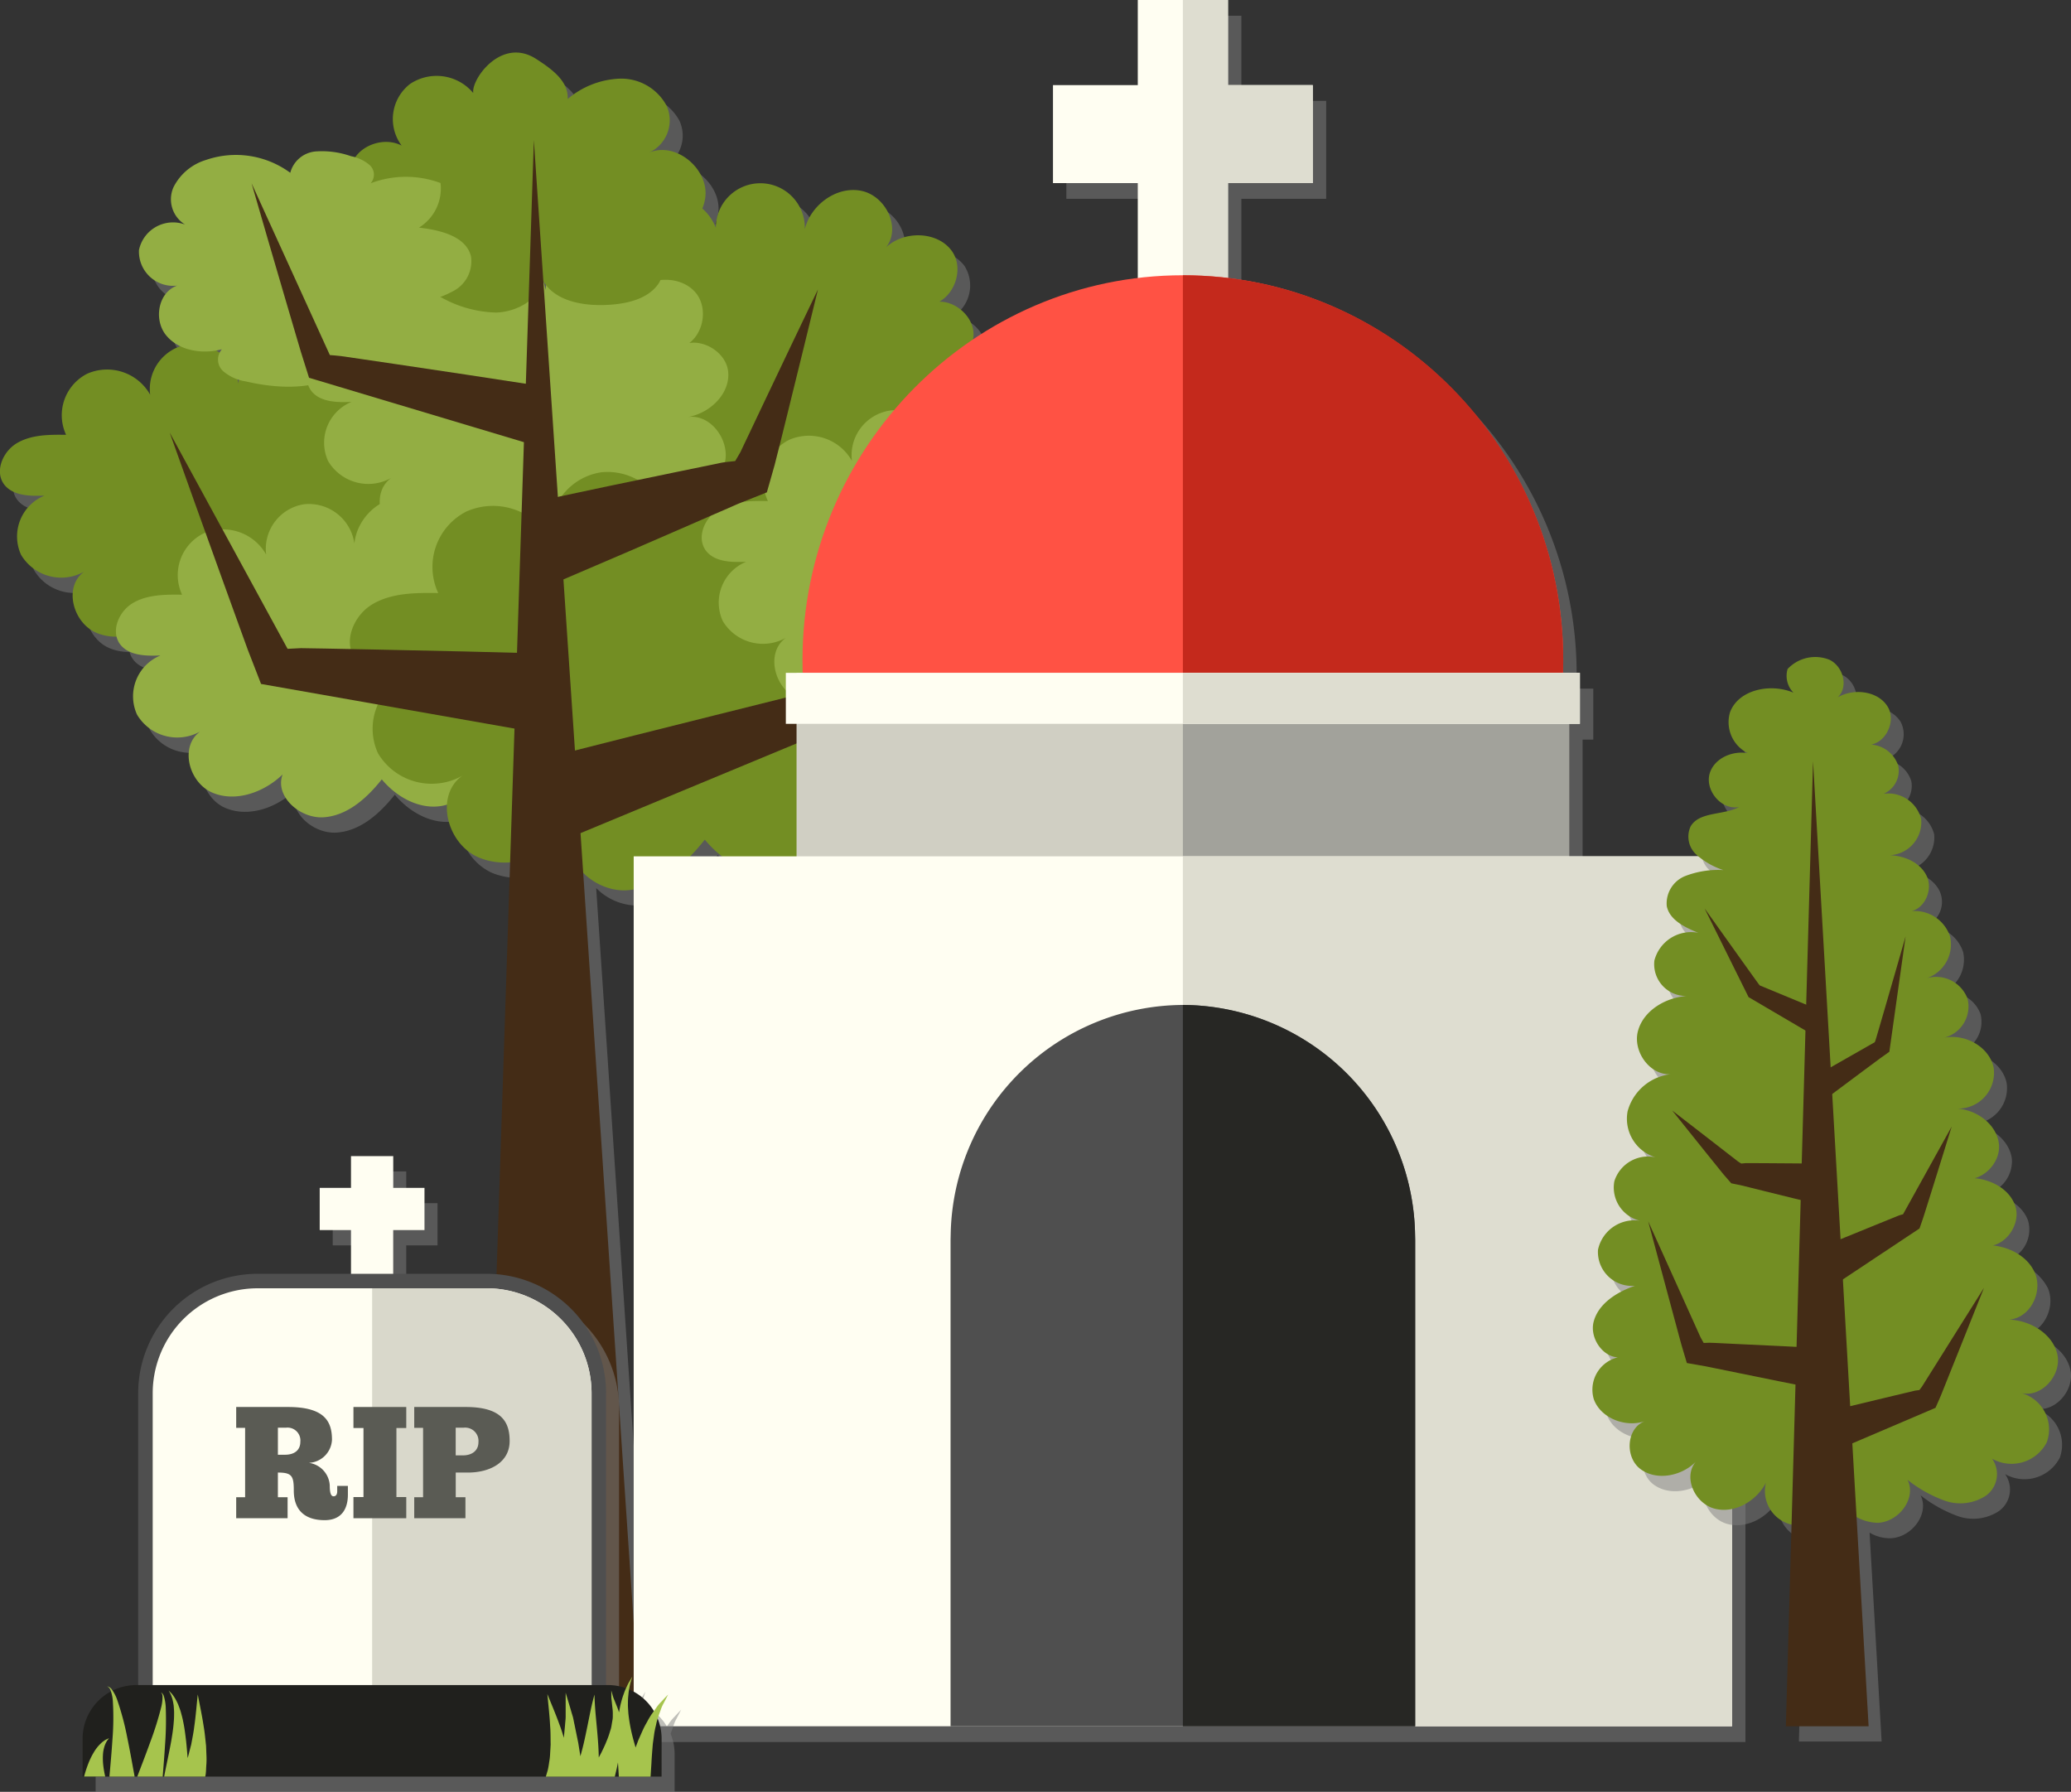 <svg xmlns="http://www.w3.org/2000/svg" width="257.409" height="222.693" viewBox="0 0 257.409 222.693">
  <rect x="0" y="0" width="257.409" height="222.693" fill="#333333" stroke="none"/>
  <g id="Grupo_70039" data-name="Grupo 70039" transform="translate(-273.597 -59.322)">
    <g id="Grupo_70021" data-name="Grupo 70021" transform="translate(273.597 65.852)">
      <path id="Trazado_102075" data-name="Trazado 102075" d="M408.8,128.962c2.836-.393,5.45-2.855,5.213-5.625a4.371,4.371,0,0,0-4.852-3.6,4.529,4.529,0,0,0,.608-6.482c-2.132-2.173-6.254-1.676-8.129.711,1.526-2.669-1-6.374-4.14-6.528a6.137,6.137,0,0,0-3.856,1.073c.025-2.38-1.744-4.848-4.2-4.7,2.867.006,5.817-2.069,5.99-4.842a4.321,4.321,0,0,0-4.271-4.235,4.547,4.547,0,0,0,1.562-6.332c-1.789-2.447-5.942-2.527-8.152-.427,1.9-2.428-.046-6.446-3.133-7.035s-6.248,1.81-6.972,4.78a5.53,5.53,0,1,0-11.057-.171,5.359,5.359,0,0,0-1.674-2.411,5.366,5.366,0,0,0,.378-1.417c.4-3.5-3.651-6.934-6.98-5.528a4.42,4.42,0,0,0,2.158-5.836,6.392,6.392,0,0,0-5.8-3.353A10.622,10.622,0,0,0,345,69.538c.133-2.232-1.991-3.743-3.91-4.981-4.373-2.819-8.123,2.618-7.818,4.24a5.93,5.93,0,0,0-7.872-1.123,5.514,5.514,0,0,0-1.033,7.65,4.7,4.7,0,0,0-5.77,1.461c-.171-.053-.344-.1-.515-.15a10.836,10.836,0,0,0-4.4-.591,3.566,3.566,0,0,0-3.154,2.66,11.4,11.4,0,0,0-10.464-1.6,6.674,6.674,0,0,0-4.048,3.378,3.681,3.681,0,0,0,1.436,4.654,4.325,4.325,0,0,0-5.732,3.157,4.253,4.253,0,0,0,4.751,4.43c-2.382.83-2.954,4.242-1.383,6.168a5.1,5.1,0,0,0,1.79,1.36,5.616,5.616,0,0,0-3.756,6.026,6.143,6.143,0,0,0-7.812-2.614,5.786,5.786,0,0,0-2.637,7.6c-2.1-.028-4.324-.025-6.115,1.037s-2.823,3.591-1.533,5.2c1.1,1.362,3.171,1.406,4.951,1.326a5.486,5.486,0,0,0-2.909,7.365,5.82,5.82,0,0,0,7.842,2.088c-2.58,1.85-1.431,6.33,1.5,7.589a6.209,6.209,0,0,0,2.532.484,2.551,2.551,0,0,0,.5,1.013c1.1,1.364,3.169,1.408,4.951,1.328a5.484,5.484,0,0,0-2.91,7.363,5.816,5.816,0,0,0,7.842,2.088c-2.58,1.852-1.43,6.332,1.507,7.591s6.48-.057,8.75-2.259c-1.03,2.713,2.164,5.547,5.135,5.325s5.369-2.42,7.189-4.709c1.852,2.242,4.842,3.893,7.728,3.243a3.905,3.905,0,0,0,.378-.112,6.859,6.859,0,0,0,3.9,6.554,8.419,8.419,0,0,0,3.936.629l-3.56,108.154h19.839L346.931,165.69a7.256,7.256,0,0,0,5.519,2.179c3.967-.3,7.168-3.231,9.6-6.288,2.472,2.994,6.465,5.2,10.316,4.331s6.493-5.8,4.071-8.83c4.25.475,9.071-1.394,10.612-5.264a8.306,8.306,0,0,0,.42-4.662h.049c2.971-.224,5.369-2.42,7.191-4.709,1.85,2.242,4.841,3.894,7.726,3.243s4.862-4.343,3.049-6.613c3.182.355,6.793-1.045,7.947-3.942S411.937,128.329,408.8,128.962ZM342.256,93.269a4.606,4.606,0,0,0-.2-.992,4.384,4.384,0,0,0,.289.382A6,6,0,0,0,342.256,93.269Zm-38.1,11.144c-.029.165-.055.332-.07.5a4.42,4.42,0,0,0-.082-.551C304.06,104.377,304.109,104.4,304.161,104.413Zm-2.439-3.366q-.2-.14-.41-.262c.239-.042.481-.084.714-.146A1.334,1.334,0,0,0,301.721,101.047Zm89.719,11.281,0,0,0,.01Z" transform="translate(-272.833 -61.86)" fill="gray" opacity="0.5" style="mix-blend-mode: multiply;isolation: isolate"/>
      <g id="Grupo_70020" data-name="Grupo 70020">
        <path id="Trazado_102076" data-name="Trazado 102076" d="M315,87.436a5.528,5.528,0,0,0-3.967,6.885,5.781,5.781,0,0,0,7.453,3.157c-2.829,1.474-2.352,6.066.367,7.721s6.423.845,9-1.018c-1.419,2.542,1.322,5.79,4.3,5.98s5.671-1.649,7.812-3.661c1.5,2.475,4.217,4.525,7.168,4.284s5.452-3.623,3.993-6.123c3.1.794,6.879-.089,8.45-2.8s-.471-6.942-3.67-6.752c2.867.006,5.817-2.069,5.99-4.842s-3.342-5.279-5.766-3.8c3.087-.167,4.844-4.32,3.057-6.767s-5.942-2.527-8.152-.427c1.9-2.428-.046-6.446-3.133-7.035s-6.248,1.81-6.972,4.78a5.53,5.53,0,1,0-11.057-.171,6.1,6.1,0,0,0-7.346-3.672,5.83,5.83,0,0,0-3.731,7.151c-2.073-.319-4.276-.623-6.206.179s-3.325,3.161-2.283,4.928C311.177,86.939,313.223,87.269,315,87.436Z" transform="translate(-240.899 -55.062)" fill="#738e23"/>
        <path id="Trazado_102077" data-name="Trazado 102077" d="M279.125,101.033a5.486,5.486,0,0,0-2.908,7.365,5.819,5.819,0,0,0,7.842,2.088c-2.58,1.85-1.43,6.33,1.5,7.589s6.482-.057,8.752-2.257c-1.03,2.713,2.164,5.547,5.135,5.323s5.369-2.42,7.189-4.709c1.85,2.242,4.842,3.893,7.726,3.243s4.863-4.343,3.049-6.613c3.184.355,6.8-1.045,7.949-3.942s-1.491-6.8-4.628-6.172c2.836-.393,5.448-2.855,5.211-5.625s-4.086-4.761-6.267-2.96c3.03-.593,4.157-4.949,2.025-7.12s-6.254-1.676-8.129.71c1.524-2.669-1-6.374-4.14-6.528s-5.918,2.66-6.2,5.7a5.721,5.721,0,0,0-6.224-4.892,5.613,5.613,0,0,0-4.746,6.26,6.143,6.143,0,0,0-7.812-2.614,5.786,5.786,0,0,0-2.637,7.6c-2.1-.029-4.324-.025-6.115,1.037s-2.823,3.591-1.533,5.2C275.272,101.069,277.345,101.113,279.125,101.033Z" transform="translate(-273.597 -45.97)" fill="#738e23"/>
        <path id="Trazado_102078" data-name="Trazado 102078" d="M299.216,94.9a5.484,5.484,0,0,0-2.909,7.365,5.817,5.817,0,0,0,7.84,2.088c-2.58,1.852-1.43,6.33,1.5,7.589s6.482-.055,8.752-2.257c-1.03,2.713,2.164,5.547,5.135,5.323s5.369-2.42,7.189-4.709c1.852,2.242,4.842,3.894,7.728,3.245s4.861-4.343,3.049-6.615c3.182.357,6.794-1.043,7.949-3.942s-1.493-6.8-4.63-6.172c2.836-.391,5.45-2.855,5.213-5.625s-4.088-4.761-6.269-2.958c3.032-.595,4.157-4.949,2.025-7.122s-6.254-1.674-8.129.711c1.526-2.669-1-6.374-4.139-6.528s-5.918,2.66-6.2,5.7a5.72,5.72,0,0,0-6.224-4.892,5.617,5.617,0,0,0-4.746,6.26,6.139,6.139,0,0,0-7.812-2.612,5.784,5.784,0,0,0-2.637,7.6c-2.1-.027-4.324-.023-6.115,1.037s-2.821,3.591-1.531,5.2C295.362,94.942,297.434,94.984,299.216,94.9Z" transform="translate(-255.521 -51.484)" fill="#93ae43"/>
        <path id="Trazado_102079" data-name="Trazado 102079" d="M286.716,111.491a5.484,5.484,0,0,0-2.91,7.363,5.816,5.816,0,0,0,7.842,2.088c-2.58,1.852-1.43,6.332,1.5,7.591s6.482-.057,8.752-2.259c-1.03,2.713,2.164,5.547,5.135,5.325s5.369-2.42,7.189-4.709c1.852,2.242,4.842,3.893,7.728,3.243s4.861-4.343,3.049-6.613c3.182.355,6.793-1.045,7.947-3.944s-1.491-6.8-4.628-6.17c2.836-.393,5.45-2.857,5.213-5.625s-4.088-4.761-6.269-2.96c3.032-.595,4.157-4.949,2.025-7.12s-6.254-1.676-8.129.709c1.524-2.667-1-6.372-4.14-6.526s-5.918,2.658-6.2,5.7a5.72,5.72,0,0,0-6.224-4.892,5.614,5.614,0,0,0-4.746,6.26,6.14,6.14,0,0,0-7.812-2.614,5.784,5.784,0,0,0-2.637,7.6c-2.1-.027-4.324-.023-6.115,1.037s-2.823,3.592-1.531,5.2C282.861,111.527,284.934,111.571,286.716,111.491Z" transform="translate(-266.769 -36.56)" fill="#93ae43"/>
        <path id="Trazado_102080" data-name="Trazado 102080" d="M303.868,115.831a7.319,7.319,0,0,0-3.883,9.831,7.767,7.767,0,0,0,10.469,2.789c-3.444,2.472-1.909,8.452,2.01,10.133s8.651-.074,11.683-3.013c-1.375,3.621,2.888,7.405,6.856,7.107s7.168-3.231,9.6-6.288c2.472,2.994,6.465,5.2,10.316,4.331s6.493-5.8,4.071-8.83c4.25.475,9.071-1.394,10.612-5.264s0-9.033-4.191-8.19c3.786-.524,5.287-3.862,4.97-7.559s-5.456-6.358-8.368-3.951c4.046-.794,5.549-6.607,2.7-9.508s-8.349-2.236-10.853.948c2.036-3.562-1.332-8.509-5.526-8.714s-7.9,3.551-8.27,7.607a7.637,7.637,0,0,0-8.31-6.529,7.491,7.491,0,0,0-6.336,8.355A8.2,8.2,0,0,0,310.988,95.6a7.725,7.725,0,0,0-3.52,10.141c-2.8-.036-5.771-.03-8.163,1.385s-3.769,4.795-2.046,6.938C298.724,115.881,301.49,115.938,303.868,115.831Z" transform="translate(-253.001 -38.569)" fill="#738e23"/>
        <path id="Trazado_102081" data-name="Trazado 102081" d="M325.035,105.363a5.483,5.483,0,0,0-2.909,7.365,5.817,5.817,0,0,0,7.84,2.088c-2.58,1.852-1.429,6.33,1.507,7.589s6.48-.057,8.75-2.257c-1.03,2.713,2.164,5.547,5.135,5.323s5.369-2.42,7.191-4.709c1.85,2.242,4.841,3.894,7.726,3.243s4.861-4.343,3.049-6.613c3.182.355,6.794-1.045,7.949-3.942s-1.493-6.8-4.63-6.172c2.836-.393,5.45-2.855,5.213-5.625s-4.088-4.761-6.269-2.96c3.032-.593,4.157-4.947,2.025-7.12s-6.254-1.676-8.129.711c1.526-2.669-1-6.374-4.139-6.528a5.524,5.524,0,0,0-6.058,4.9c-.241-2.886-3.4-4.459-6.36-4.09a5.616,5.616,0,0,0-4.746,6.26,6.139,6.139,0,0,0-7.812-2.612,5.784,5.784,0,0,0-2.637,7.6c-2.1-.029-4.324-.023-6.115,1.037s-2.823,3.591-1.531,5.2C321.181,105.4,323.254,105.443,325.035,105.363Z" transform="translate(-232.291 -42.076)" fill="#93ae43"/>
        <path id="Trazado_102082" data-name="Trazado 102082" d="M332.735,86.393c3.617.319,7.5-2.173,7.909-5.673s-3.651-6.934-6.98-5.528a4.42,4.42,0,0,0,2.158-5.836,6.392,6.392,0,0,0-5.8-3.353,10.622,10.622,0,0,0-6.491,2.534c.133-2.232-1.991-3.742-3.91-4.981-4.373-2.819-8.123,2.618-7.818,4.24a5.93,5.93,0,0,0-7.872-1.123,5.514,5.514,0,0,0-1.033,7.65c-2.263-1.182-5.526.04-6.246,2.434a4.069,4.069,0,0,0,4.092,4.958c-3.152.448-4.238,5-2.092,7.284s6.07,2.244,8.79.636q.02,1.676.038,3.353a14.635,14.635,0,0,0,7.181,2.084c2.527-.089,5.15-1.541,5.849-3.9,1.493,2.5,4.949,3.1,7.93,2.95,2.352-.116,4.937-.667,6.307-2.529S335.093,86.392,332.735,86.393Z" transform="translate(-252.977 -62.759)" fill="#738e23"/>
        <path id="Trazado_102083" data-name="Trazado 102083" d="M301.509,71.914a11.4,11.4,0,0,0-10.464-1.6A6.674,6.674,0,0,0,287,73.694a3.681,3.681,0,0,0,1.436,4.654,4.325,4.325,0,0,0-5.732,3.157,4.253,4.253,0,0,0,4.751,4.43c-2.382.832-2.954,4.242-1.383,6.168s4.5,2.4,6.938,1.744a1.948,1.948,0,0,0,.165,2.73,5.653,5.653,0,0,0,2.812,1.265c4.709,1.1,10.591,1.185,13.372-2.66a13.543,13.543,0,0,0,6.4-.828,5.49,5.49,0,0,0,3.408-2.958c.5-1.448-.46-3.376-2.033-3.406a11.525,11.525,0,0,0,4.8-1.468,4.176,4.176,0,0,0,2.042-4.193c-.585-2.521-3.826-3.306-6.471-3.6a5.706,5.706,0,0,0,2.677-5.543,12.352,12.352,0,0,0-8.686.032,1.612,1.612,0,0,0-.12-2.266,4.983,4.983,0,0,0-2.316-1.1,10.837,10.837,0,0,0-4.4-.591A3.566,3.566,0,0,0,301.509,71.914Z" transform="translate(-265.43 -56.969)" fill="#93ae43"/>
        <path id="Trazado_102084" data-name="Trazado 102084" d="M311.611,68.491,305.1,266.4h19.839Z" transform="translate(-245.257 -57.603)" fill="#442c16"/>
        <path id="Trazado_102085" data-name="Trazado 102085" d="M309.416,126.179l3.425,9.689c1.159-.483,16.41-6.812,31.572-13.108,1.594-3.488,2.1-4.85,3-6.976.826-1.98,1.636-3.927,2.422-5.809,1.567-3.769,3.03-7.284,4.284-10.295,2.5-6.026,4.172-10.038,4.172-10.038l-5.713,9.3-5.855,9.541c-1.071,1.746-2.177,3.551-3.3,5.386-1.049,1.687-2.523,4.2-2.91,4.588l-.733.123-.376.065-.722.18-2.874.718-5.608,1.4c-3.647.914-7.075,1.772-10.055,2.521Z" transform="translate(-241.37 -38.573)" fill="#442c16"/>
        <path id="Trazado_102086" data-name="Trazado 102086" d="M332.825,125.337l1.081-10.188-12.514-.323-11.305-.245c-2.006-.038-4.047-.08-6.083-.12-1-.015-2-.032-3-.049l-1.653.084L284.7,87.621s1.231,3.446,3.186,8.921c.984,2.736,2.151,5.977,3.435,9.55.646,1.784,1.32,3.651,2.018,5.578q.524,1.448,1.064,2.933l1.653,4.259C312.31,121.723,331.475,125.1,332.825,125.337Z" transform="translate(-263.607 -40.39)" fill="#442c16"/>
        <path id="Trazado_102087" data-name="Trazado 102087" d="M308.671,104.612l3.283,9.734,8.325-3.568,7.6-3.3c1.356-.593,2.741-1.2,4.132-1.8l1.043-.458c.376-.161.6-.275,1.22-.513q1.547-.618,3.079-1.231.5-1.741.982-3.456c.2-.8.4-1.586.6-2.365l1.1-4.436c.7-2.853,1.347-5.466,1.892-7.683l1.778-7.28-3.25,6.786c-.984,2.069-2.147,4.508-3.414,7.17-.631,1.332-1.29,2.72-1.966,4.145q-.5,1.046-1.005,2.116l-.652,1.115-1.218.131a9.065,9.065,0,0,0-.94.173l-1.119.228-4.434.91-8.138,1.693Z" transform="translate(-242.04 -48.817)" fill="#442c16"/>
        <path id="Trazado_102088" data-name="Trazado 102088" d="M324.542,103.675l1.7-7.128L316.7,95.086,308.094,93.8l-4.624-.68-2.312-.336c-.621-.08-.87-.074-1.373-.125-5.278-11.579-9.727-21.344-9.727-21.344s.775,2.667,2.006,6.915c.623,2.124,1.358,4.643,2.171,7.42.408,1.391.838,2.844,1.279,4.347q.333,1.126.676,2.285l1.009,3.2Z" transform="translate(-258.787 -55.061)" fill="#442c16"/>
      </g>
    </g>
    <g id="Grupo_70024" data-name="Grupo 70024" transform="translate(352.36 59.322)">
      <path id="Trazado_102089" data-name="Trazado 102089" d="M432.208,166.778V150.311h1.33v-6.336h-2.109c.017-.526.04-1.052.04-1.582A47.636,47.636,0,0,0,389.8,94.908v-11.8h10.538V70.928H389.8V60.352H378.586V70.928H368.048V83.105h10.538V94.91a47.743,47.743,0,0,0-41.671,47.482c0,.53.023,1.056.04,1.582h-2.111v6.336h1.332v16.467H315.932V274.892H452.449V166.778Z" transform="translate(-314.269 -58.395)" fill="gray" fill-rule="evenodd" opacity="0.5" style="mix-blend-mode: multiply;isolation: isolate"/>
      <g id="Grupo_70023" data-name="Grupo 70023">
        <g id="Grupo_70022" data-name="Grupo 70022" transform="translate(52.114)">
          <path id="Trazado_102090" data-name="Trazado 102090" d="M353.029,59.322H364.24V69.9h10.538V82.075H364.24v22.435H353.029V82.075h-10.54V69.9h10.54Z" transform="translate(-342.489 -59.322)" fill="#fffef2" fill-rule="evenodd"/>
          <path id="Trazado_102091" data-name="Trazado 102091" d="M350.988,59.322h5.606V69.9h10.538V82.075H356.593v22.435h-5.606Z" transform="translate(-334.842 -59.322)" fill="#deddd0" fill-rule="evenodd"/>
        </g>
        <path id="Trazado_102092" data-name="Trazado 102092" d="M373.38,172.989c26.04,0,47.275-21.486,47.275-47.83s-21.235-47.83-47.275-47.83S326.1,98.815,326.1,125.159,347.34,172.989,373.38,172.989Z" transform="translate(-305.12 -43.12)" fill="#ff5244" fill-rule="evenodd"/>
        <path id="Trazado_102093" data-name="Trazado 102093" d="M350.988,77.33c26.108,0,47.275,21.414,47.275,47.828s-21.167,47.83-47.275,47.832Z" transform="translate(-282.728 -43.12)" fill="#c4291c" fill-rule="evenodd"/>
        <rect id="Rectángulo_5534" data-name="Rectángulo 5534" width="96.033" height="85.523" transform="translate(20.242 83.622)" fill="#d0cfc3"/>
        <rect id="Rectángulo_5535" data-name="Rectángulo 5535" width="48.016" height="85.523" transform="translate(68.26 83.622)" fill="#6b6b6b" opacity="0.45" style="mix-blend-mode: color-burn;isolation: isolate"/>
        <rect id="Rectángulo_5536" data-name="Rectángulo 5536" width="98.694" height="6.336" transform="translate(18.911 83.622)" fill="#fffef2"/>
        <rect id="Rectángulo_5537" data-name="Rectángulo 5537" width="49.346" height="6.336" transform="translate(68.26 83.622)" fill="#deddd0"/>
        <rect id="Rectángulo_5538" data-name="Rectángulo 5538" width="136.517" height="108.115" transform="translate(0 106.425)" fill="#fffef2"/>
        <rect id="Rectángulo_5539" data-name="Rectángulo 5539" width="68.257" height="108.115" transform="translate(68.26 106.425)" fill="#deddd0"/>
        <path id="Trazado_102094" data-name="Trazado 102094" d="M364.664,125.065a29.027,29.027,0,0,1,28.848,28.065l.025,1.146V214.71H335.788V154.275l.027-1.146A29.025,29.025,0,0,1,364.664,125.065Z" transform="translate(-296.404 -0.17)" fill="#4f4f4f" fill-rule="evenodd"/>
        <path id="Trazado_102095" data-name="Trazado 102095" d="M350.988,125.065a29.027,29.027,0,0,1,28.848,28.065l.025,1.146V214.71H350.988Z" transform="translate(-282.728 -0.17)" fill="#272724" fill-rule="evenodd"/>
      </g>
    </g>
    <g id="Grupo_70026" data-name="Grupo 70026" transform="translate(471.498 140.946)">
      <path id="Trazado_102096" data-name="Trazado 102096" d="M431.882,194.787c2.586.678,5.112-2.234,4.554-4.776s-3.307-4.212-5.984-4.341c2.646-.2,4.221-3.486,3.169-5.847a6.338,6.338,0,0,0-5.26-3.363,4.024,4.024,0,0,0,2.813-5c-.729-2-2.876-3.157-5.086-3.351a4.182,4.182,0,0,0,3.078-4.293c-.289-2.428-2.772-4.255-5.291-4.373a4.447,4.447,0,0,0,4.637-5.088c-.53-2.589-3.6-4.3-6.244-3.693a4.007,4.007,0,0,0,3-4.877,4.173,4.173,0,0,0-5.27-2.475,4.452,4.452,0,0,0,3.108-5.222,4.609,4.609,0,0,0-4.913-3.155,3.224,3.224,0,0,0,2.025-4.343c-.817-1.8-3.009-2.7-5.034-2.635a4.117,4.117,0,0,0,4.322-4.5,4.225,4.225,0,0,0-4.6-3.157,3.162,3.162,0,0,0,1.755-3.461,3.753,3.753,0,0,0-3.427-2.627,3.3,3.3,0,0,0,2.109-4.725c-1.2-1.949-4.2-2.314-6.206-1.151,1.368-1.3.7-3.822-1.009-4.664a4.711,4.711,0,0,0-5.22,1.144,2.985,2.985,0,0,0,.73,2.939c-2.829-1.208-6.822-.4-7.88,2.422a4.292,4.292,0,0,0,2.238,5.122,4.215,4.215,0,0,0-4.709,2.308c-.792,2.128,1.317,4.808,3.6,4.356-1.955,1.058-4.941.536-6.034,2.432a3.029,3.029,0,0,0,.714,3.5,9.428,9.428,0,0,0,3.364,1.923,11.428,11.428,0,0,0-4.738.737,3.666,3.666,0,0,0-2.3,3.746c.352,1.719,2.246,2.641,3.917,3.311a4.713,4.713,0,0,0-5.458,3.45,3.954,3.954,0,0,0,4.278,4.388c-2.76.118-5.6,1.759-6.313,4.349s1.573,5.733,4.311,5.365a6.3,6.3,0,0,0-5.606,4.643,5.013,5.013,0,0,0,3.82,5.8,4.386,4.386,0,0,0-5.468,2.891,4.253,4.253,0,0,0,3.078,4.877A4.619,4.619,0,0,0,379.338,177a4.22,4.22,0,0,0,4.609,4.47c-2.261.767-4.542,2.2-5.145,4.453a3.693,3.693,0,0,0,2.89,4.43,4.206,4.206,0,0,0-2.878,5.2c.853,2.4,4.016,3.611,6.463,2.707-2.405.777-2.665,4.478-.663,5.986s5.124.88,6.875-.9c-1.619,1.938-.086,5.232,2.409,5.84s5.16-1,6.315-3.233a4.4,4.4,0,0,0,3.18,5.184l-.7,25.065h10.283l-1.5-25.966a4.863,4.863,0,0,0,2.618.7c2.625-.091,4.869-3.051,3.718-5.34a16.543,16.543,0,0,0,4.624,2.586,5.789,5.789,0,0,0,5.114-.619,3.3,3.3,0,0,0,.766-4.6,4.927,4.927,0,0,0,6.8-2.029A4.682,4.682,0,0,0,431.882,194.787Z" transform="translate(-377.005 -101.388)" fill="gray" opacity="0.5" style="mix-blend-mode: multiply;isolation: isolate"/>
      <g id="Grupo_70025" data-name="Grupo 70025">
        <path id="Trazado_102097" data-name="Trazado 102097" d="M396.031,120.957c-2.284.452-4.392-2.228-3.6-4.354s3.771-3.013,5.83-1.955a4.3,4.3,0,0,1-3.359-5.477c1.058-2.817,5.051-3.63,7.88-2.422a2.985,2.985,0,0,1-.73-2.939,4.711,4.711,0,0,1,5.221-1.144c1.706.842,2.377,3.368,1.009,4.664,2.008-1.163,5.006-.8,6.206,1.151s-.486,5.042-2.806,4.746a3.806,3.806,0,0,1,4.124,2.606,3.124,3.124,0,0,1-2.751,3.727,4.21,4.21,0,0,1,5.6,2.891,4.117,4.117,0,0,1-4.322,4.5c2.025-.066,4.217.838,5.034,2.635s-.418,4.337-2.441,4.394a4.618,4.618,0,0,1,5.329,3.1,4.452,4.452,0,0,1-3.108,5.222,4.173,4.173,0,0,1,5.27,2.475,4.007,4.007,0,0,1-3,4.877c2.648-.6,5.714,1.1,6.244,3.693a4.447,4.447,0,0,1-4.637,5.088c2.519.118,5,1.945,5.291,4.373s-2.209,4.926-4.649,4.309c2.681-.353,5.754.864,6.657,3.336s-1.543,5.686-4.141,4.958c2.646-.179,5.536,1.039,6.588,3.4s-.522,5.652-3.169,5.847c2.677.129,5.426,1.8,5.984,4.341s-1.968,5.454-4.554,4.776a4.682,4.682,0,0,1,3.233,6.146,4.927,4.927,0,0,1-6.8,2.029,3.3,3.3,0,0,1-.766,4.6,5.794,5.794,0,0,1-5.114.617,16.543,16.543,0,0,1-4.624-2.586c1.151,2.289-1.092,5.249-3.718,5.34a5.792,5.792,0,0,1-5.492-4.6,4.282,4.282,0,1,1-8.389-.378c-1.155,2.228-3.82,3.841-6.315,3.233s-4.027-3.9-2.409-5.84c-1.752,1.776-4.873,2.405-6.875.9s-1.742-5.209.663-5.986c-2.447.9-5.61-.306-6.463-2.707a4.132,4.132,0,0,1,3.828-5.3c-2.28.714-4.442-2.084-3.839-4.331s2.884-3.686,5.145-4.453a4.22,4.22,0,0,1-4.609-4.47,4.618,4.618,0,0,1,5.574-3.543,4.246,4.246,0,0,1-3.543-4.968,4.386,4.386,0,0,1,5.467-2.891,5.013,5.013,0,0,1-3.82-5.8,6.3,6.3,0,0,1,5.606-4.643c-2.738.369-5.021-2.776-4.311-5.365s3.552-4.231,6.313-4.349a3.954,3.954,0,0,1-4.278-4.388,4.713,4.713,0,0,1,5.458-3.45c-1.672-.671-3.566-1.592-3.917-3.311a3.666,3.666,0,0,1,2.3-3.746,11.429,11.429,0,0,1,4.738-.737,9.428,9.428,0,0,1-3.364-1.923,3.029,3.029,0,0,1-.714-3.5C391.089,121.493,394.076,122.015,396.031,120.957Z" transform="translate(-377.77 -102.288)" fill="#738e23"/>
        <path id="Trazado_102098" data-name="Trazado 102098" d="M393.816,109.121l-3.377,119.934h10.284Z" transform="translate(-366.37 -96.139)" fill="#442c16"/>
        <path id="Trazado_102099" data-name="Trazado 102099" d="M402.994,160.157l.682-5.139-5.374-.272-5.065-.243c-.921-.046-1.871-.091-2.84-.137-.437-.017-1.073-.059-1.356-.057l-.712.027-.38-.678-.663-1.469-1.292-2.865-2.3-5.1-2.261-5s.57,2.124,1.421,5.285c.426,1.582.921,3.423,1.449,5.388.264.984.538,2,.815,3.024q.208.772.418,1.55l.7,2.358,2.206.389,1.535.306,2.781.568,4.962,1.009Z" transform="translate(-374.476 -69.057)" fill="#442c16"/>
        <path id="Trazado_102100" data-name="Trazado 102100" d="M392.044,159.486l1.734,4.9c.505-.215,7.113-3.038,13.815-5.9l.445-1.014.215-.494.133-.334.534-1.33c.355-.883.7-1.753,1.041-2.6.676-1.687,1.309-3.264,1.85-4.62,1.085-2.711,1.812-4.527,1.812-4.527s-1.047,1.664-2.607,4.147c-.779,1.242-1.687,2.688-2.656,4.234l-1.493,2.378-.766,1.222-.192.306-.112.15-.209.27-.325.047a2.447,2.447,0,0,0-.408.076l-1.267.3-2.468.591-4.4,1.056Z" transform="translate(-364.926 -65.145)" fill="#442c16"/>
        <path id="Trazado_102101" data-name="Trazado 102101" d="M401.577,143.725l.682-5.139-3.756-.042-3.484-.025-1.923-.01-.98,0-.524.053a4.37,4.37,0,0,1-.526-.346l-.84-.652c-.557-.431-1.1-.855-1.624-1.261-1.049-.811-2.019-1.565-2.85-2.206-1.658-1.282-2.747-2.122-2.747-2.122l2.154,2.69,2.24,2.791c.414.513.844,1.045,1.28,1.588l.663.823,1,1.149,1.406.294.948.237,1.864.464,3.376.834Z" transform="translate(-373.059 -75.579)" fill="#442c16"/>
        <path id="Trazado_102102" data-name="Trazado 102102" d="M391.791,148.772l2.569,4.542,11.471-7.624c.482-1.343.669-1.983.918-2.774.243-.771.481-1.526.707-2.251l1.221-3.915c.7-2.264,1.157-3.731,1.157-3.731l-6.045,10.9-.3.089a2.505,2.505,0,0,0-.376.131l-1.079.437c-.718.291-1.431.581-2.128.864l-3.889,1.586Z" transform="translate(-365.154 -74.638)" fill="#442c16"/>
        <path id="Trazado_102103" data-name="Trazado 102103" d="M398.342,134.331l1.47-2.762L392,128.333a2,2,0,0,1-.146-.165l-.3-.412-.6-.836-1.212-1.693c-.8-1.123-1.584-2.217-2.268-3.176-1.368-1.923-2.352-3.3-2.352-3.3s3.064,6.184,5.466,11.026Z" transform="translate(-371.156 -87.479)" fill="#442c16"/>
        <path id="Trazado_102104" data-name="Trazado 102104" d="M391.995,138.341l1.8,2.576c.141-.106,1.009-.754,2.375-1.774l2.4-1.788,1.431-1.062c.543-.4.855-.648,1.9-1.377.861-6.11,2.019-14.334,2.019-14.334s-.56,1.945-1.328,4.616c-.386,1.332-.823,2.846-1.269,4.387l-.672,2.308q-.168.573-.331,1.132l-.156.517-.084.192Z" transform="translate(-364.97 -85.828)" fill="#442c16"/>
      </g>
    </g>
    <g id="Grupo_70038" data-name="Grupo 70038" transform="translate(283.869 203.006)">
      <path id="Trazado_102105" data-name="Trazado 102105" d="M352.232,203.272l-.452.484a4.81,4.81,0,0,0-.562.661c-.112.158-.241.336-.365.509a6.682,6.682,0,0,0-3.08-2.694c.015-.095.032-.19.051-.277a5.063,5.063,0,0,1,.165-.709c.116-.391.182-.617.182-.617l-.329.555a5.019,5.019,0,0,0-.344.663c-.036.074-.074.16-.112.239a6.67,6.67,0,0,0-2.247-.4h-.228V165.418a14.839,14.839,0,0,0-14.839-14.839H318.459v-5.431h3.889V139.9h-3.889v-3.946h-5.247V139.9h-3.889v5.247h3.889v5.431H301.595a14.838,14.838,0,0,0-14.837,14.839v36.274h-.226a6.62,6.62,0,0,0-2.95.693,2,2,0,0,0-.167-.222.911.911,0,0,0-.37-.27c-.1-.019-.156-.027-.156-.027s.048.023.139.063a.849.849,0,0,1,.256.323,1.894,1.894,0,0,1,.091.232,6.674,6.674,0,0,0-3.52,5.884v4.7h71.962v-4.7a6.667,6.667,0,0,0-.494-2.513c.023-.074.04-.152.068-.22.116-.329.228-.638.331-.925a4.541,4.541,0,0,1,.342-.762l.3-.579c.167-.327.262-.509.262-.509Z" transform="translate(-278.239 -134.056)" fill="gray" opacity="0.5" style="mix-blend-mode: multiply;isolation: isolate"/>
      <g id="Grupo_70037" data-name="Grupo 70037">
        <g id="Grupo_70027" data-name="Grupo 70027" transform="translate(29.469)">
          <path id="Trazado_102106" data-name="Trazado 102106" d="M303.652,138.9v-3.946H298.4V138.9h-3.888v5.247H298.4v9.882h5.247v-9.882h3.888V138.9Z" transform="translate(-294.516 -134.955)" fill="#fffef2"/>
        </g>
        <g id="Grupo_70028" data-name="Grupo 70028" transform="translate(6.904 14.624)">
          <path id="Trazado_102107" data-name="Trazado 102107" d="M340.793,193.766V157.492a14.839,14.839,0,0,0-14.839-14.839H297.475a14.838,14.838,0,0,0-14.837,14.839v36.274Z" transform="translate(-282.638 -142.653)" fill="#4f4f4f"/>
          <path id="Trazado_102108" data-name="Trazado 102108" d="M283.587,193.087V156.638A13.05,13.05,0,0,1,296.621,143.6H325.1a13.05,13.05,0,0,1,13.036,13.036v36.448Z" transform="translate(-281.784 -141.799)" fill="#fffef2"/>
          <path id="Trazado_102109" data-name="Trazado 102109" d="M297.944,143.6h14.24a13.05,13.05,0,0,1,13.034,13.036v36.448H297.944Z" transform="translate(-268.867 -141.799)" fill="#d9d8cb"/>
        </g>
        <g id="Grupo_70029" data-name="Grupo 70029" transform="translate(19.085 31.178)">
          <path id="Trazado_102110" data-name="Trazado 102110" d="M295.479,151.367c4.588,0,5.477,1.82,5.477,4.073a3.018,3.018,0,0,1-2.867,2.869,3,3,0,0,1,2.591,2.808c0,.853.118,1.347.473,1.347.3,0,.454-.237.454-.635v-.652h1.326v1.089c0,1.639-.692,3.165-2.888,3.165-2.591,0-3.837-1.368-3.837-3.68,0-1.8-.217-2.236-1.976-2.236v3.066h1.206v2.61H289.05v-2.61h1.109v-8.623H289.05v-2.591Zm-1.246,5.933h.889c1.147,0,1.9-.555,1.9-1.6a1.6,1.6,0,0,0-1.8-1.759h-.988Z" transform="translate(-289.05 -151.367)" fill="#5a5b54"/>
          <path id="Trazado_102111" data-name="Trazado 102111" d="M303.287,151.367v2.612h-1.225v8.581h1.225v2.631h-6.565V162.56h1.246v-8.581h-1.246v-2.612Z" transform="translate(-282.148 -151.367)" fill="#5a5b54"/>
          <path id="Trazado_102112" data-name="Trazado 102112" d="M307.1,151.367c4.588,0,5.458,1.978,5.458,4.233,0,2.61-2.373,3.915-5.2,3.915h-1.5v3.066h1.206v2.61H300.7v-2.61H301.8v-8.623H300.7v-2.591Zm-1.246,6.013h.891c1.146,0,1.936-.595,1.936-1.641a1.654,1.654,0,0,0-1.837-1.8h-.99Z" transform="translate(-278.571 -151.367)" fill="#5a5b54"/>
        </g>
        <g id="Grupo_70030" data-name="Grupo 70030" transform="translate(0 65.736)">
          <path id="Trazado_102113" data-name="Trazado 102113" d="M350.966,176.234a6.675,6.675,0,0,0-6.676-6.676H285.682A6.674,6.674,0,0,0,279,176.234v4.7h71.962Z" transform="translate(-279.004 -169.558)" fill="#20201d"/>
        </g>
        <g id="Grupo_70036" data-name="Grupo 70036" transform="translate(0.173 64.674)">
          <g id="Grupo_70031" data-name="Grupo 70031" transform="translate(9.958 1.731)">
            <path id="Trazado_102114" data-name="Trazado 102114" d="M285.37,171.012a7.43,7.43,0,0,1,.154.8c.019.3.053.617.049.961s-.006.7-.046,1.079c-.049.743-.175,1.543-.31,2.337-.281,1.584-.648,3.163-.881,4.426h5.11c.011-.063.023-.12.036-.184.068-.4.059-.777.091-1.184a9.122,9.122,0,0,0,.021-1.227c-.015-.412-.032-.83-.049-1.246-.091-.821-.16-1.634-.293-2.38-.112-.752-.243-1.44-.355-2.029l-.386-1.957s-.078.79-.194,1.981c-.063.595-.131,1.284-.239,2.014-.084.735-.247,1.5-.384,2.255-.1.367-.19.735-.283,1.1a5.525,5.525,0,0,1-.158.547c-.051-.663-.108-1.358-.182-2.057-.1-.843-.2-1.687-.372-2.475-.072-.393-.179-.773-.275-1.127s-.232-.684-.342-.982a8.14,8.14,0,0,0-.4-.786,5.584,5.584,0,0,0-.384-.549l-.4-.416s.1.182.262.5A5.381,5.381,0,0,1,285.37,171.012Z" transform="translate(-284.337 -169.91)" fill="#a6c44d"/>
          </g>
          <g id="Grupo_70032" data-name="Grupo 70032" transform="translate(6.621 1.98)">
            <path id="Trazado_102115" data-name="Trazado 102115" d="M285.737,180.5c.089-1.144.205-2.551.293-3.98a40.66,40.66,0,0,0,.086-4.55,5.439,5.439,0,0,0-.249-1.5.84.84,0,0,0-.234-.363.73.73,0,0,0-.137-.063.723.723,0,0,1,.108.091.775.775,0,0,1,.108.374,5.15,5.15,0,0,1-.175,1.417,39.82,39.82,0,0,1-1.324,4.219c-.549,1.524-1.136,3.036-1.573,4.189-.023.061-.04.108-.061.165Z" transform="translate(-282.58 -170.041)" fill="#a6c44d"/>
          </g>
          <g id="Grupo_70033" data-name="Grupo 70033" transform="translate(0 7.667)">
            <path id="Trazado_102116" data-name="Trazado 102116" d="M281.728,177.8a12.271,12.271,0,0,1-.245-1.4,7.68,7.68,0,0,1-.038-1.28,4.178,4.178,0,0,1,.2-1.1,2.457,2.457,0,0,1,.177-.424,2.024,2.024,0,0,1,.184-.31l.2-.256-.3.137a1.78,1.78,0,0,0-.336.2,2.668,2.668,0,0,0-.4.329,4.9,4.9,0,0,0-.826,1.037,9.011,9.011,0,0,0-.684,1.368,15.151,15.151,0,0,0-.557,1.695Z" transform="translate(-279.095 -173.035)" fill="#a6c44d"/>
          </g>
          <g id="Grupo_70034" data-name="Grupo 70034" transform="translate(2.861 1.237)">
            <path id="Trazado_102117" data-name="Trazado 102117" d="M281,170.036a4.579,4.579,0,0,1,.323,1.476,33.576,33.576,0,0,1-.049,4.69c-.108,1.679-.264,3.357-.378,4.647h3.131l-.011-.063c-.234-1.275-.536-3-.891-4.719a34.672,34.672,0,0,0-1.239-4.689,4.926,4.926,0,0,0-.754-1.432.911.911,0,0,0-.37-.27c-.1-.019-.156-.027-.156-.027s.047.023.139.063A.85.85,0,0,1,281,170.036Z" transform="translate(-280.601 -169.65)" fill="#a6c44d"/>
          </g>
          <g id="Grupo_70035" data-name="Grupo 70035" transform="translate(57.397)">
            <path id="Trazado_102118" data-name="Trazado 102118" d="M324.116,171.642l-.452.484a4.819,4.819,0,0,0-.562.661l-.6.84a8.412,8.412,0,0,0-.6,1,10.908,10.908,0,0,0-.576,1.109c-.173.389-.348.786-.523,1.184-.112.3-.226.6-.338.9-.158-.541-.313-1.09-.45-1.647a20.551,20.551,0,0,1-.448-2.6c-.025-.416-.067-.828-.053-1.216a8.6,8.6,0,0,1,.057-1.092,6.332,6.332,0,0,1,.137-.927,5.07,5.07,0,0,1,.165-.709c.116-.391.182-.617.182-.617l-.329.555a5.018,5.018,0,0,0-.344.663,6.73,6.73,0,0,0-.378.9,9.689,9.689,0,0,0-.344,1.115c-.11.382-.175.788-.255,1.212-.08-.27-.171-.517-.262-.741-.118-.289-.224-.557-.319-.792a3.945,3.945,0,0,1-.218-.625c-.1-.351-.163-.557-.163-.557s0,.211.006.579a3.744,3.744,0,0,0,.04.665c.027.258.059.549.091.868a5.483,5.483,0,0,1,.051.976,2.913,2.913,0,0,1-.023.481q-.048.282-.1.576a5.36,5.36,0,0,1-.11.583c-.055.177-.112.355-.167.536a9.845,9.845,0,0,1-.4,1.09c-.139.367-.317.731-.49,1.089-.139.3-.3.591-.454.878-.008-.483-.025-.969-.055-1.449-.1-1.624-.281-3.207-.374-4.392s-.1-1.983-.1-1.983-.226.766-.475,1.943-.543,2.755-.9,4.28q-.18.744-.378,1.442c-.087-.536-.175-1.089-.264-1.643-.162-.794-.325-1.586-.477-2.333-.084-.369-.131-.724-.237-1.06s-.194-.65-.279-.942c-.346-1.147-.574-1.911-.574-1.911v1.989c0,.3,0,.614,0,.95s-.051.7-.076,1.064c-.046.515-.1,1.054-.144,1.6-.179-.578-.353-1.146-.557-1.666-.255-.714-.517-1.364-.741-1.921-.454-1.109-.758-1.847-.758-1.847s.078.792.194,1.983c.055.593.118,1.286.154,2.023.063.733.047,1.516.061,2.283-.021.38-.044.76-.066,1.132a7.8,7.8,0,0,1-.123,1.068,9.267,9.267,0,0,1-.169.954c-.076.264-.15.517-.218.747l-.021.072h8.568c.1-.42.213-.862.315-1.351.029-.133.053-.279.082-.414.038.646.078,1.235.106,1.765h3.946c.032-.517.068-1.073.106-1.674.036-.783.106-1.579.171-2.392.055-.4.11-.794.163-1.184a10.386,10.386,0,0,1,.228-1.132,7.76,7.76,0,0,1,.281-1.051c.116-.329.228-.638.331-.925a4.547,4.547,0,0,1,.342-.762l.3-.579c.167-.327.262-.509.262-.509Z" transform="translate(-309.308 -168.999)" fill="#a6c44d"/>
          </g>
        </g>
      </g>
    </g>
  </g>
</svg>
